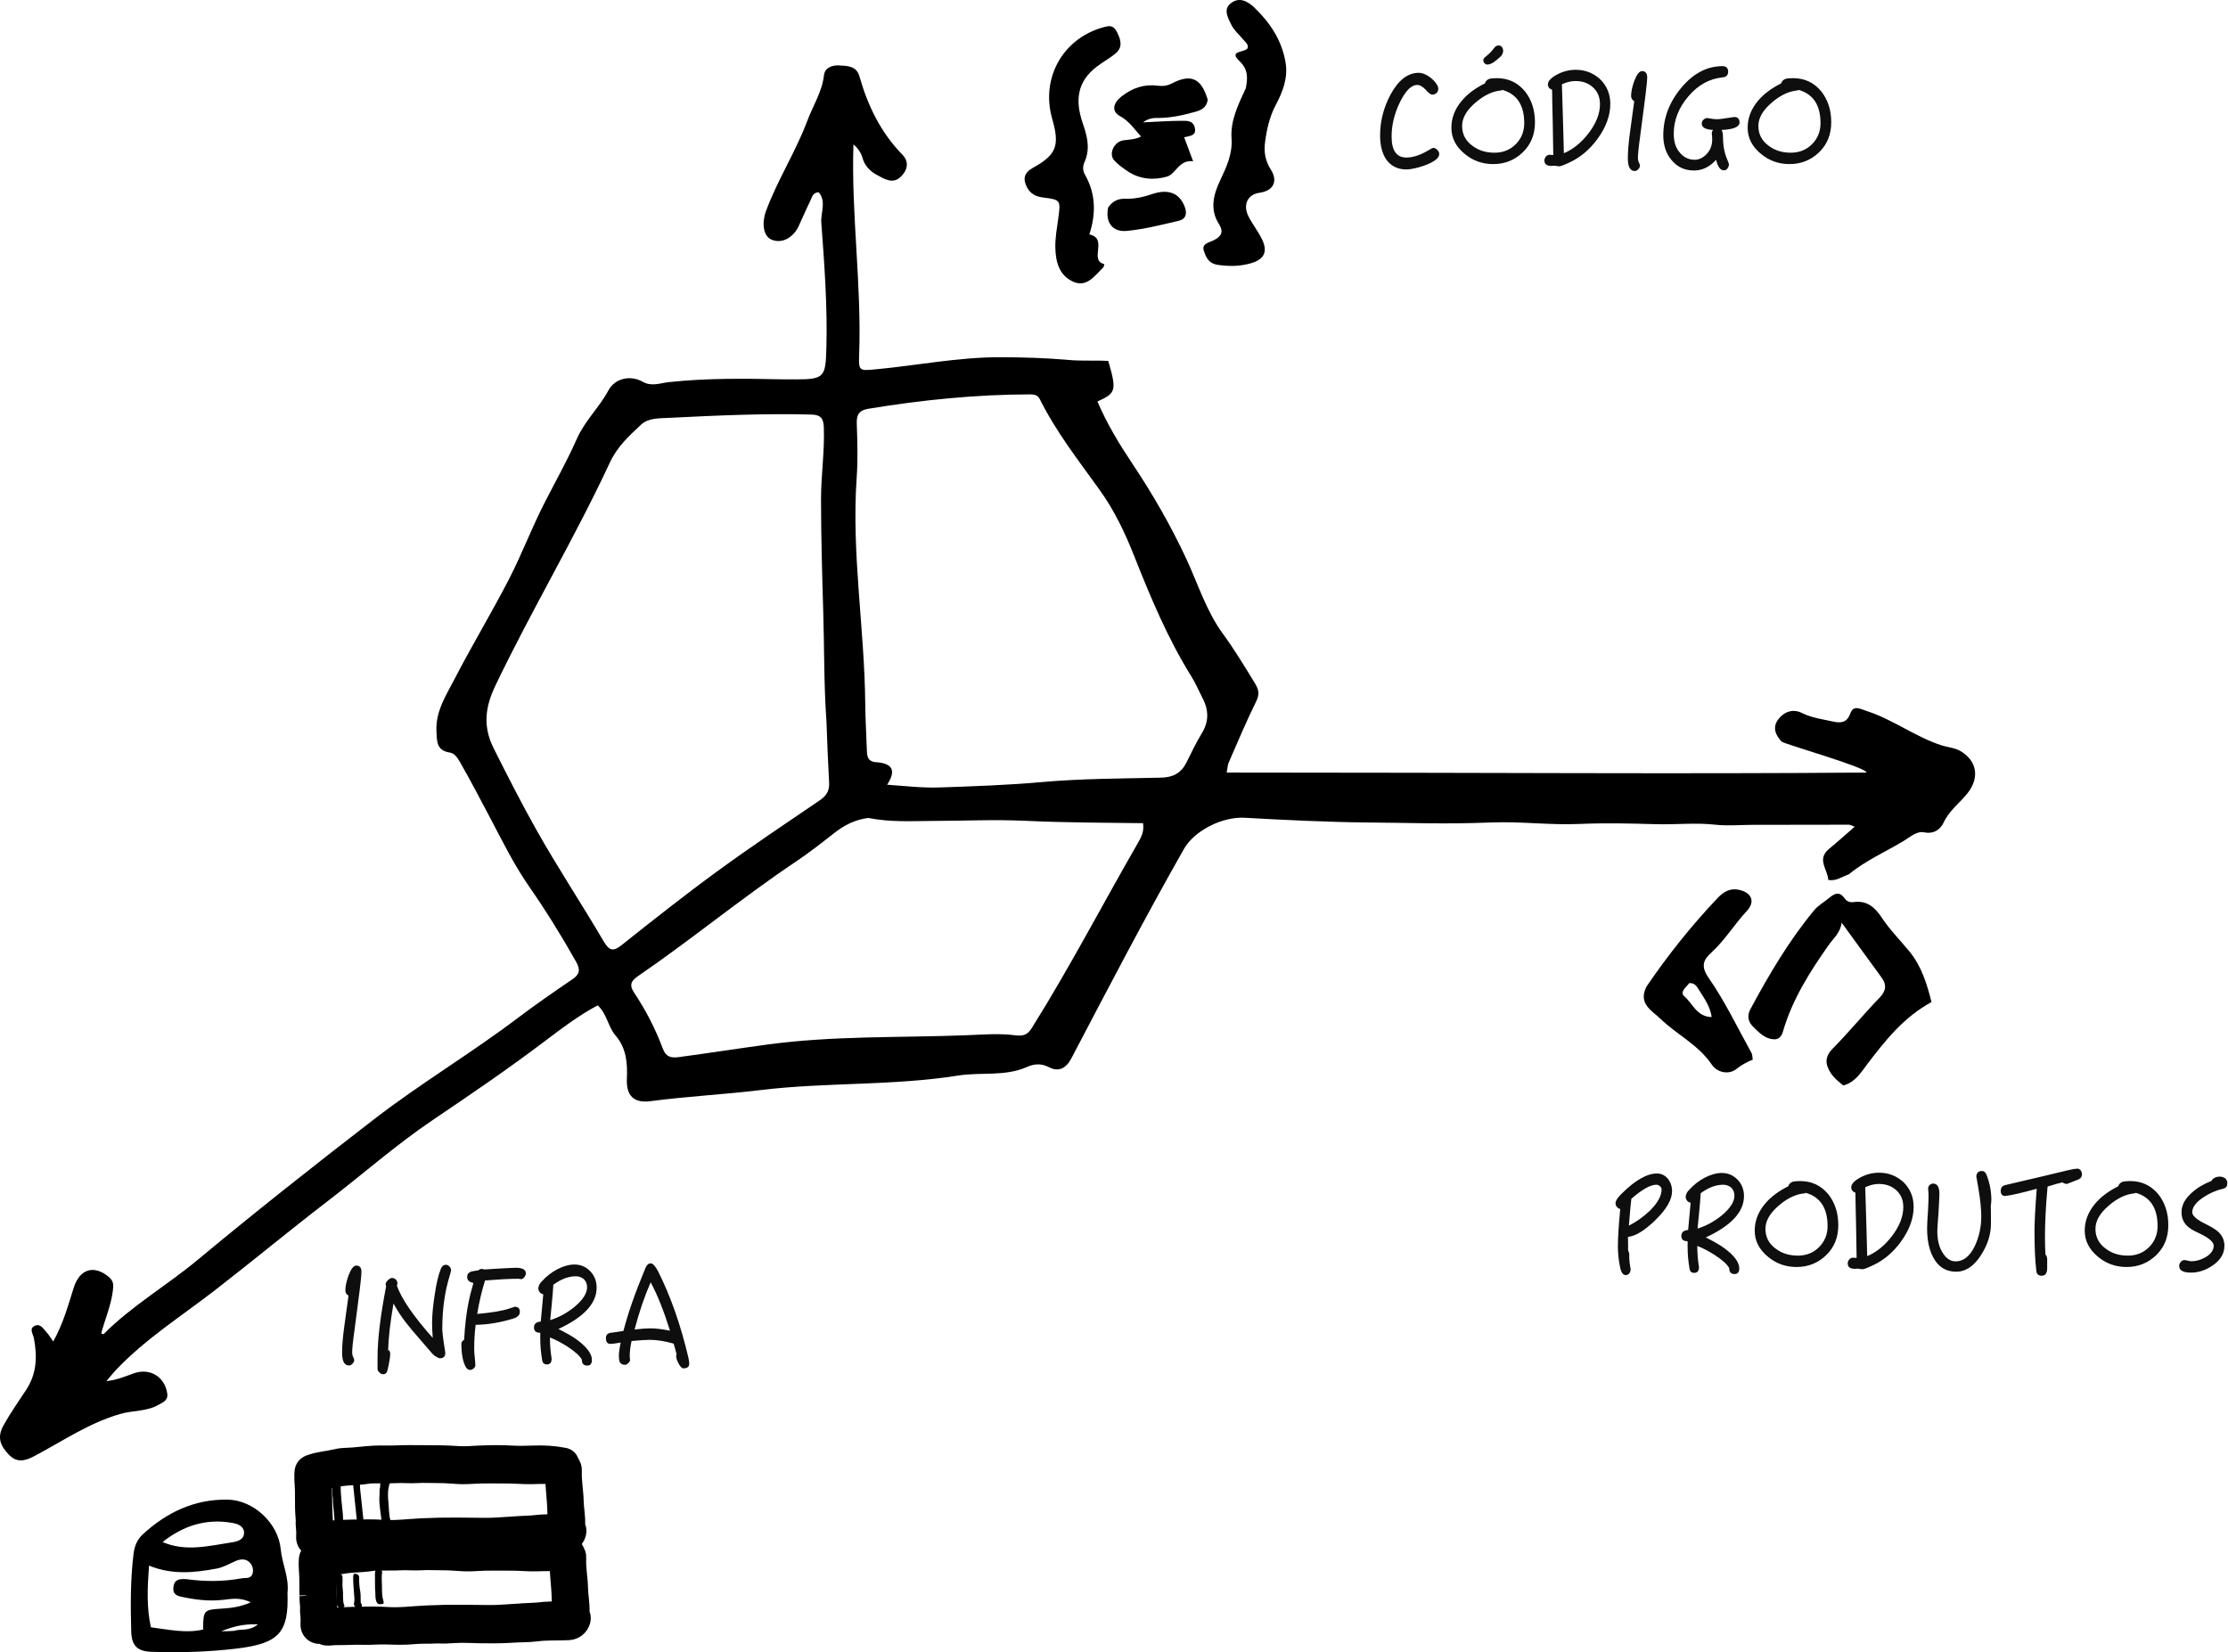 <?xml version="1.0" encoding="UTF-8"?>
<svg width="511px" height="379px" viewBox="0 0 511 379" version="1.1" xmlns="http://www.w3.org/2000/svg" xmlns:xlink="http://www.w3.org/1999/xlink">
    <!-- Generator: Sketch 63.1 (92452) - https://sketch.com -->
    <title>Group 4</title>
    <desc>Created with Sketch.</desc>
    <g id="Page-1" stroke="none" stroke-width="1" fill="none" fill-rule="evenodd">
        <g id="Group-4" fill-rule="nonzero">
            <path d="M419.314,201.846 C419.222,199.468 416.574,197.135 419.497,194.732 C421.423,193.15 423.272,191.475 425.38,189.646 C424.722,189.41 424.378,189.179 424.033,189.179 C416.716,189.174 409.399,189.195 402.082,189.212 C399.166,189.219 396.221,189.492 393.341,189.174 C388.818,188.675 384.322,189.192 379.821,189.063 C374.006,188.896 368.144,188.755 362.385,189.004 C355.158,189.317 349.213,188.397 342,188.671 C330.834,189.095 324.825,188.757 313.668,188.671 C305.025,188.604 294.11,188.082 285.5,187.588 C280.26,187.287 273.895,190.602 271.54,194.747 C262.564,210.547 254.174,226.653 245.743,242.739 C244.509,245.094 242.801,245.953 240.633,244.83 C238.774,243.867 237.19,244.024 235.514,244.766 C230.457,247.003 224.996,245.893 219.758,246.724 C204.747,249.107 189.481,248.231 174.4,250.058 C166.036,251.071 157.596,251.491 149.227,252.598 C145.345,253.112 143.6,251.35 143.778,247.442 C143.942,243.863 143.645,240.385 141.185,237.55 C139.443,235.543 139.266,232.669 137.092,230.621 C132.76,232.908 128.856,235.885 124.962,238.833 C116.63,245.143 108.001,251.019 99.341,256.863 C90.832,262.604 83.131,269.413 74.999,275.652 C66.336,282.297 57.94,289.28 49.307,295.965 C41.648,301.896 33.35,307.137 26.615,314.241 C25.941,314.952 25.333,315.726 24.394,316.822 C26.961,316.543 28.849,315.673 30.802,314.998 C34.439,313.743 37.833,315.893 38.358,319.665 C38.582,321.276 37.381,321.668 36.339,322.264 C33.643,323.809 30.508,323.511 27.612,324.34 C20.418,326.401 14.352,330.596 7.887,334.015 C5.588,335.231 3.776,335.556 1.966,333.621 C0.149,331.681 -0.781,329.818 0.827,326.929 C2.398,324.105 4.249,321.493 6.001,318.82 C8.458,315.07 8.563,311.154 7.778,306.993 C7.596,306.028 6.546,304.719 8.064,304.097 C9.309,303.588 9.989,304.883 10.719,305.661 C11.189,306.162 11.532,306.783 12.201,307.731 C14.485,303.684 15.617,299.471 16.919,295.36 C18.265,291.107 21.54,290.07 24.945,292.91 C26.089,293.864 26.049,294.777 25.888,296.065 C25.462,299.471 24.106,302.606 23.202,305.865 C23.44,305.947 23.703,306.101 23.757,306.047 C30.233,299.524 38.224,294.916 45.254,289.069 C58.534,278.026 72.095,267.309 85.774,256.76 C96.43,248.542 108.036,241.63 118.778,233.505 C122.853,230.423 127.061,227.509 131.291,224.639 C133.002,223.479 133.12,222.392 132.145,220.652 C128.801,214.69 125.2,208.896 121.302,203.281 C117.861,198.322 115.208,192.902 112.404,187.588 C110.153,183.322 107.925,179.047 105.525,174.863 C104.961,173.88 104.287,172.8 103.187,172.634 C100.129,172.173 100.213,170.128 100.101,167.753 C99.882,163.102 102.355,159.438 104.308,155.661 C108.276,147.986 112.756,140.575 116.717,132.897 C119.659,127.195 121.927,121.147 124.848,115.433 C127.353,110.532 130.098,105.647 132.288,100.698 C134.173,96.441 137.439,93.495 139.514,89.6 C141.018,86.778 144.548,85.957 147.459,87.598 C149.461,88.727 151.423,87.874 153.363,87.663 C161.989,86.727 170.632,86.832 179.281,87.013 C180.388,87.036 181.496,87.028 182.604,87.027 C189.062,87.018 189.348,86.445 189.531,79.926 C189.801,70.269 189.08,60.673 188.37,51.069 C188.199,48.765 189.585,46.298 187.796,44.125 C186.369,44.115 186.226,45.315 185.814,46.139 C184.872,48.027 184.071,49.986 183.166,51.893 C181.833,54.702 179.145,55.978 176.863,54.928 C175.037,54.088 174.687,51.127 175.688,48.411 C178.329,41.25 182.509,34.799 185.176,27.672 C186.47,24.216 188.55,21.062 188.986,17.246 C189.181,15.538 190.823,14.921 192.448,15.008 C194.334,15.109 196.434,15.117 197.099,17.465 C199.018,24.232 201.986,30.389 206.975,35.493 C208.637,37.194 208.072,39.145 206.549,40.591 C204.699,42.348 202.669,40.96 201.065,40.097 C199.662,39.342 198.345,38.092 197.836,36.28 C197.492,35.055 196.757,33.954 195.739,33.126 C195.214,49.268 197.642,65.283 197.049,81.39 C196.911,85.124 197.094,85.068 200.812,84.723 C210.296,83.843 219.689,81.939 229.248,81.944 C234.574,81.947 239.918,82.111 245.22,82.581 C248.229,82.847 251.226,82.617 254.185,82.796 C256.145,89.564 255.988,90.185 251.704,92.099 C253.851,97.156 256.694,101.841 259.723,106.377 C264.362,113.327 268.511,120.531 272.039,128.098 C274.751,133.915 276.658,140.168 280.478,145.386 C283.148,149.033 285.443,152.863 287.796,156.693 C288.767,158.274 288.913,159.278 288.074,160.971 C285.801,165.56 283.838,170.304 281.779,174.998 C281.589,175.43 281.584,175.942 281.34,177.218 C342,177.218 385.237,177.576 428.092,177.218 C428.174,176.057 409.139,170.654 408.634,170.127 C407.142,168.568 406.488,166.802 407.869,164.993 C409.195,163.256 411.206,162.527 413.249,163.542 C415.56,164.69 418.046,164.995 420.479,165.533 C422.062,165.882 423.598,165.847 424.342,163.728 C425.077,161.635 426.594,162.605 428.092,163.086 C434.155,165.034 439.265,169.022 445.308,170.981 C446.729,171.441 448.339,171.533 449.592,172.259 C453.448,174.493 454.077,178.424 451.249,181.973 C449.459,184.219 447.076,185.908 445.786,188.671 C445.091,190.161 443.635,191.401 441.32,190.931 C439.63,190.587 438.133,191.978 436.683,192.861 C432.511,195.398 427.969,197.333 423.975,200.597 C422.37,201.145 421.126,202.188 419.314,201.846 Z M189.547,165.399 C188.946,157.078 189.071,148.737 188.818,140.407 C188.556,131.795 188.316,123.191 188.304,114.571 C188.297,109.036 189.155,103.559 188.947,98.025 C188.872,96.041 188.271,95.152 186.135,95.096 C175.184,94.81 164.255,95.309 153.327,95.858 C151.148,95.968 148.676,95.864 147.025,97.422 C144.289,100.003 141.625,102.343 139.842,106.174 C131.758,123.539 121.873,140.013 113.605,157.31 C111.341,162.045 110.655,166.531 113.209,171.626 C116.36,177.913 119.553,184.188 122.99,190.304 C127.852,198.955 133.353,207.244 138.377,215.808 C139.695,218.054 140.536,218.423 142.654,216.737 C149.877,210.983 157.13,205.253 164.589,199.811 C172.29,194.192 180.223,188.888 188.106,183.523 C189.617,182.495 190.26,181.301 190.159,179.509 C189.905,175.003 189.738,170.492 189.547,165.399 M275.639,159.807 C274.864,158.286 274.198,156.699 273.298,155.257 C267.802,146.441 263.846,136.937 260.032,127.304 C257.99,122.144 255.556,117.059 252.22,112.403 C247.396,105.67 242.239,99.111 238.521,91.637 C238.023,90.638 237.265,90.465 236.305,90.466 C223.834,90.486 211.479,91.742 199.183,93.763 C197.01,94.121 196.429,95.13 196.505,97.221 C196.655,101.335 196.77,105.476 196.483,109.577 C195.261,127.002 198.303,144.258 198.45,161.63 C198.479,165.022 198.706,168.445 198.805,171.856 C198.846,173.251 198.85,174.695 200.931,174.841 C204.767,175.112 205.565,176.76 203.472,180.01 C207.519,180.29 211.492,180.775 215.521,180.636 C223.342,180.365 231.148,180.104 238.962,179.404 C248.048,178.59 257.212,178.6 266.345,178.387 C269.076,178.324 270.941,177.308 272.137,174.875 C273.245,172.62 274.345,170.35 275.644,168.204 C277.263,165.527 277.335,162.921 275.639,159.807 M199.163,187.636 C196.179,187.99 193.638,189.276 191.291,191.128 C188.375,193.43 185.431,195.715 182.347,197.782 C169.991,206.066 158.529,215.573 146.255,223.965 C144.755,224.99 144.278,225.975 145.411,227.668 C148.1,231.689 150.311,235.987 152.009,240.517 C152.714,242.397 153.775,242.751 155.707,242.492 C162.476,241.584 169.225,240.528 175.992,239.611 C191.097,237.565 206.294,238.06 221.446,237.485 C225.195,237.343 229.045,237.002 232.757,237.48 C234.78,237.741 235.699,237.334 236.652,235.812 C245.29,222.027 252.795,207.594 260.905,193.508 C261.684,192.154 262.484,190.762 262.156,188.833 C253.094,188.724 244.149,188.706 235.21,188.288 C228.083,187.956 220.925,188.303 213.787,188.319 C209.108,188.329 204.336,188.657 199.163,187.636" id="Shape" fill="#000000"></path>
            <g id="Group-3" transform="translate(30, 335)" fill="#000000">
                <path d="M35.938,30.43 C36.242,39.467 34.061,42.013 24.189,43.183 C17.739,43.947 11.222,44.135 4.702,43.913 C1.548,43.806 0.189,42.527 0.098,39.274 C-0.069,33.298 -0.099,27.354 0.636,21.401 C0.864,19.549 1.516,18.1 2.78,16.937 C8.276,11.884 14.647,8.89 22.167,9.003 C28.138,9.092 33.845,14.411 34.389,20.406 C34.689,23.704 36.336,26.763 35.938,30.43 M12.815,27.257 C17.007,27.826 21.192,27.83 25.363,27.068 C26.332,26.891 27.624,27.283 27.959,25.84 C28.16,24.975 27.891,24.093 27.308,23.469 C26.391,22.489 25.176,22.611 24.078,23.074 C22.632,23.686 21.305,24.522 19.704,24.818 C14.634,25.755 9.587,26.33 4.173,24.144 C3.807,29.267 3.603,33.808 4.616,38.298 C8.756,38.816 12.649,39.72 16.578,38.801 C16.627,34.305 16.711,34.282 20.93,34.002 C22.996,33.865 25.092,33.646 27.509,32.564 C25.081,31.371 23.097,31.771 21.168,31.995 C17.993,32.365 14.885,31.976 11.8,31.331 C10.68,31.097 9.562,30.78 9.768,29.077 C9.978,27.335 11.024,27.128 12.815,27.257 M7.291,18.733 C12.628,21.048 17.995,19.582 23.334,18.78 C24.544,18.599 26.064,18.099 25.971,16.495 C25.882,14.971 24.379,14.53 23.158,14.322 C17.324,13.328 12.097,14.918 7.291,18.733 M23.669,39.111 C25.169,38.578 27.08,39.311 29.165,37.614 C25.609,37.46 23.168,38.254 20.734,39.196 C21.553,39.196 22.372,39.196 23.669,39.111 Z" id="Shape"></path>
                <path d="M42.169,30.957 C42.161,29.613 42.153,28.326 42.145,27.04 C42.138,25.812 41.979,24.592 42.002,23.362 C42.024,22.199 42.097,22.284 43.156,21.942 C44.725,21.435 46.357,21.353 47.938,20.966 C48.726,20.773 49.547,20.642 50.356,20.624 C52.536,20.575 54.69,20.227 56.861,20.118 C58.592,20.031 60.333,20.148 62.064,20.062 C63.903,19.971 65.745,20.006 67.578,20.01 C70.415,20.015 73.26,20.023 76.098,20.223 C77.868,20.347 79.639,20.133 81.409,20.085 C82.474,20.055 83.545,20.003 84.603,20.004 C85.723,20.005 86.855,20.026 87.98,20.09 C89.774,20.192 91.567,20.176 93.361,20.101 C95.604,20.006 97.834,20.131 100.044,20.562 C100.149,20.583 100.278,20.577 100.309,20.686 C100.466,21.25 100.997,21.65 100.958,22.306 C100.812,24.703 101.327,27.064 101.37,29.445 C101.403,31.257 101.821,33.039 101.694,34.852 C101.655,35.409 102.128,35.834 101.966,36.441 C101.773,37.168 101.137,37.699 100.39,37.74 C97.887,37.876 95.379,37.712 92.875,38.036 C91.054,38.271 89.197,38.204 87.361,38.334 C84.877,38.509 82.393,38.489 79.908,38.45 C78.573,38.429 77.239,38.341 75.906,38.351 C74.652,38.361 73.399,38.461 72.146,38.521 C71.417,38.556 70.693,38.464 69.958,38.506 C68.289,38.601 66.606,38.493 64.946,38.654 C62.824,38.861 60.717,38.805 58.596,38.729 C56.849,38.666 55.094,38.871 53.347,38.808 C51.317,38.735 49.295,38.904 47.269,38.878 C46.707,38.871 46.144,38.924 45.583,38.972 C45.14,39.009 44.712,39.082 44.407,38.619 C44.241,38.366 43.999,38.536 43.778,38.579 C42.849,38.761 42.345,38.338 42.412,37.454 C42.475,36.631 42.439,35.812 42.336,34.993 C42.266,34.43 42.375,33.862 42.307,33.29 C42.219,32.537 42.212,31.773 42.169,30.957 M43.682,29.434 C43.689,31.21 43.822,32.98 43.891,34.752 C43.921,35.512 43.992,36.261 44.093,37.011 C44.119,37.197 44.175,37.392 44.379,37.343 C44.844,37.23 45.293,37.394 45.75,37.37 C47.879,37.26 50.008,37.095 52.138,37.072 C54.309,37.048 56.479,36.972 58.655,37.128 C61.751,37.349 64.837,36.914 67.928,36.777 C70.542,36.66 73.157,36.597 75.774,36.617 C77.95,36.633 80.127,36.663 82.303,36.683 C84.306,36.701 86.31,36.507 88.314,36.398 C89.608,36.327 90.9,36.196 92.195,36.171 C93.558,36.145 94.901,35.888 96.262,35.879 C97.369,35.872 98.475,35.874 99.581,35.844 C100.095,35.831 100.301,35.543 100.252,35.001 C100.149,33.843 100.046,32.681 100.026,31.519 C99.973,28.603 99.5,25.712 99.519,22.792 C99.521,22.351 99.222,22.261 98.859,22.186 C96.894,21.775 94.904,21.912 92.927,21.956 C90.983,21.999 89.052,21.781 87.109,21.799 C84.432,21.823 81.754,21.712 79.078,21.901 C77.789,21.993 76.493,21.975 75.21,21.869 C73.692,21.742 72.17,21.688 70.654,21.699 C69.343,21.709 68.034,21.614 66.715,21.708 C65.074,21.824 63.411,21.624 61.767,21.722 C60.492,21.799 59.222,21.73 57.951,21.778 C57.073,21.81 56.179,21.719 55.32,21.858 C53.87,22.092 52.408,22.174 50.953,22.256 C48.588,22.389 46.302,22.926 43.999,23.397 C43.751,23.448 43.597,23.576 43.559,23.908 C43.518,24.264 43.439,24.624 43.489,24.975 C43.698,26.421 43.614,27.877 43.682,29.434 Z" id="Shape" stroke="#000000" stroke-width="7"></path>
                <path d="M41.145,7.04 C41.138,5.812 40.979,4.592 41.002,3.362 C41.024,2.199 41.097,2.284 42.156,1.942 C43.725,1.435 45.357,1.353 46.938,0.966 C47.726,0.773 48.547,0.642 49.356,0.624 C51.536,0.575 53.69,0.227 55.861,0.118 C57.592,0.031 59.333,0.148 61.064,0.062 C62.903,-0.029 64.745,0.006 66.578,0.01 C69.415,0.015 72.26,0.023 75.098,0.223 C76.868,0.347 78.639,0.133 80.409,0.085 C81.474,0.055 82.545,0.003 83.603,0.004 C84.723,0.005 85.855,0.026 86.98,0.09 C88.774,0.192 90.567,0.176 92.361,0.101 C94.604,0.006 96.834,0.131 99.044,0.562 C99.149,0.583 99.278,0.577 99.309,0.686 C99.466,1.25 99.997,1.65 99.958,2.306 C99.812,4.703 100.327,7.064 100.37,9.445 C100.403,11.257 100.821,13.039 100.694,14.852 C100.655,15.409 101.128,15.834 100.966,16.441 C100.773,17.168 100.137,17.699 99.39,17.74 C96.887,17.876 94.379,17.712 91.875,18.036 C90.054,18.271 88.197,18.204 86.361,18.334 C83.877,18.509 81.393,18.489 78.908,18.45 C77.573,18.429 76.239,18.341 74.906,18.351 C73.652,18.361 72.399,18.461 71.146,18.521 C70.417,18.556 69.693,18.464 68.958,18.506 C67.289,18.601 65.606,18.493 63.946,18.654 C61.824,18.861 59.717,18.805 57.596,18.729 C55.849,18.666 54.094,18.871 52.347,18.808 C50.317,18.735 48.295,18.904 46.269,18.878 C45.707,18.871 45.144,18.924 44.583,18.972 C44.14,19.009 43.712,19.082 43.407,18.619 C43.241,18.366 42.999,18.536 42.778,18.579 C41.849,18.761 41.345,18.338 41.412,17.454 C41.475,16.631 41.439,15.812 41.336,14.993 C41.266,14.43 41.375,13.862 41.307,13.29 C41.219,12.537 41.212,11.773 41.169,10.957 C41.161,9.613 41.153,8.326 41.145,7.04 Z M42.682,9.434 C42.689,11.21 42.822,12.98 42.891,14.752 C42.921,15.512 42.992,16.261 43.093,17.011 C43.119,17.197 43.175,17.392 43.379,17.343 C43.844,17.23 44.293,17.394 44.75,17.37 C46.879,17.26 49.008,17.095 51.138,17.072 C53.309,17.048 55.479,16.972 57.655,17.128 C60.751,17.349 63.837,16.914 66.928,16.777 C69.542,16.66 72.157,16.597 74.774,16.617 C76.95,16.633 79.127,16.663 81.303,16.683 C83.306,16.701 85.31,16.507 87.314,16.398 C88.608,16.327 89.9,16.196 91.195,16.171 C92.558,16.145 93.901,15.888 95.262,15.879 C96.369,15.872 97.475,15.874 98.581,15.844 C99.095,15.831 99.301,15.543 99.252,15.001 C99.149,13.843 99.046,12.681 99.026,11.519 C98.973,8.603 98.5,5.712 98.519,2.792 C98.521,2.351 98.222,2.261 97.859,2.186 C95.894,1.775 93.904,1.912 91.927,1.956 C89.983,1.999 88.052,1.781 86.109,1.799 C83.432,1.823 80.754,1.712 78.078,1.901 C76.789,1.993 75.493,1.975 74.21,1.869 C72.692,1.742 71.17,1.688 69.654,1.699 C68.343,1.709 67.034,1.614 65.715,1.708 C64.074,1.824 62.411,1.624 60.767,1.722 C59.492,1.799 58.222,1.73 56.951,1.778 C56.073,1.81 55.179,1.719 54.32,1.858 C52.87,2.092 51.408,2.174 49.953,2.256 C47.588,2.389 45.302,2.926 42.999,3.397 C42.751,3.448 42.597,3.576 42.559,3.908 C42.518,4.264 42.439,4.624 42.489,4.975 C42.698,6.421 42.614,7.877 42.682,9.434 Z" id="Shape" stroke="#000000" stroke-width="7"></path>
                <path d="M46.35,8.947 C46.152,7.487 46.245,6.073 46.006,4.673 C45.946,4.32 46.324,4.077 46.788,4.011 C47.332,3.933 47.983,4.283 48.066,4.73 C48.134,5.094 48.119,5.468 48.122,5.837 C48.142,7.969 48.402,10.087 48.621,12.21 C48.727,13.246 48.614,14.294 48.962,15.32 C49.055,15.593 49.003,15.922 48.503,15.982 C47.841,16.062 47.287,15.874 46.97,15.423 C46.788,15.163 46.674,14.829 46.693,14.535 C46.813,12.682 46.346,10.854 46.35,8.947 Z" id="Path"></path>
                <path d="M57.176,6.159 C57.177,5.625 57.232,5.157 57.336,4.684 C57.45,4.169 57.79,3.951 58.442,4.009 C59.162,4.073 59.697,4.507 59.498,4.983 C58.754,6.769 59.005,8.602 59.142,10.399 C59.251,11.82 59.202,13.29 59.924,14.665 C60.18,15.153 59.749,15.852 59.207,15.978 C58.696,16.097 57.935,15.72 57.7,15.224 C57.636,15.088 57.562,14.945 57.558,14.804 C57.485,12.493 56.829,10.208 57.043,7.884 C57.094,7.329 56.97,6.766 57.176,6.159 Z" id="Path"></path>
                <path d="M52.517,15.516 C52.045,14.95 51.909,14.3 51.837,13.655 C51.541,11.007 51.28,8.354 51.005,5.703 C50.961,5.283 51.204,5.076 51.586,5.011 C52.04,4.934 52.552,5.267 52.558,5.683 C52.571,6.593 52.697,7.49 52.798,8.392 C52.99,10.096 53.134,11.805 53.344,13.506 C53.409,14.027 53.586,14.546 53.792,15.033 C53.919,15.336 54.171,15.66 53.825,15.865 C53.488,16.064 53.042,16.062 52.707,15.729 C52.65,15.672 52.601,15.609 52.517,15.516 Z" id="Path"></path>
                <path d="M51.909,26.115 C52.289,26.318 52.388,26.579 52.376,26.958 C52.345,27.959 52.418,28.951 52.609,29.947 C52.761,30.741 52.7,31.572 52.723,32.387 C52.727,32.516 52.713,32.628 52.799,32.748 C53.148,33.232 53.036,33.675 52.509,33.96 C52.235,34.108 51.507,33.824 51.343,33.473 C51.243,33.261 51.114,33.028 51.184,32.786 C51.394,32.057 51.245,31.324 51.2,30.6 C51.118,29.285 50.975,27.973 51.004,26.654 C51.018,26.005 51.248,25.869 51.909,26.115 Z" id="Path"></path>
                <path d="M56.019,29.473 C56.013,28.353 56.002,27.279 56,26.205 C56,25.961 56.006,25.712 56.053,25.472 C56.132,25.073 56.484,24.934 56.859,25.028 C57.206,25.115 57.698,25.149 57.627,25.683 C57.467,26.88 57.611,28.08 57.612,29.278 C57.612,30.289 57.625,31.301 57.947,32.289 C58.022,32.519 58.069,32.95 57.713,32.951 C57.317,32.953 56.8,33.173 56.479,32.667 C56.044,31.985 56.13,31.242 56.087,30.523 C56.066,30.19 56.088,29.853 56.019,29.473 Z" id="Path"></path>
                <path d="M48.667,31.112 C48.711,31.86 48.646,32.561 48.957,33.233 C49.129,33.605 48.747,33.74 48.469,33.902 C48.194,34.062 47.958,34.022 47.742,33.812 C47.483,33.561 47.257,33.288 47.242,32.942 C47.155,30.848 47.08,28.754 47.001,26.66 C46.987,26.289 47.074,25.996 47.607,26 C48.177,26.004 48.528,26.264 48.549,26.762 C48.57,27.258 48.579,27.756 48.547,28.252 C48.488,29.192 48.761,30.119 48.667,31.112 Z" id="Path"></path>
            </g>
            <path d="M431.427,224.076 C428.322,219.818 425.352,215.731 422.381,211.643 C422.107,213.972 420.545,215.186 419.483,216.691 C415.092,222.913 411.034,229.318 408.9,236.715 C408.619,237.689 407.984,238.421 407.017,238.412 C404.814,238.39 403.389,236.813 401.994,235.425 C400.938,234.375 400.673,232.968 401.443,231.535 C405.705,223.592 410.275,215.842 416.041,208.852 C417.006,207.682 418.364,206.948 419.499,205.994 C420.999,204.733 421.991,204.538 423.172,206.192 C423.598,206.789 424.333,207.046 425.068,206.941 C428.251,206.489 430.025,208.134 431.682,210.633 C433.501,213.376 435.889,215.744 437.98,218.315 C440.775,221.752 441.975,225.848 443,229.867 C436.612,233.342 432.422,238.651 428.333,244.023 C426.799,246.039 425.535,248.232 422.786,249 C421.711,248.15 420.623,247.297 419.858,246.097 C418.581,244.092 418.485,242.414 420.378,240.499 C424.052,236.781 427.367,232.716 430.999,228.955 C432.525,227.374 432.881,225.996 431.427,224.076 Z" id="Path" fill="#000000"></path>
            <path d="M285.727,20.252 C286.197,17.801 286.282,15.909 284.26,13.994 C281.654,11.527 285.527,12.138 286.157,11.025 C286.381,10.138 285.601,9.652 285.111,9.046 C284.217,7.941 283.039,6.979 282.442,5.739 C281.689,4.179 280.445,2.188 282.292,0.747 C284.228,-0.764 286.144,0.238 287.752,1.791 C291.337,5.253 293.946,9.216 294.829,14.209 C295.473,17.852 294.204,21.056 292.595,24.094 C291.175,26.774 290.56,29.579 290.162,32.491 C289.852,34.755 290.135,36.825 291.452,38.87 C293.208,41.598 292.021,43.795 288.855,44.225 C286.15,44.591 284.989,46.976 286.355,49.65 C287.277,51.454 288.563,53.079 289.447,54.898 C290.835,57.752 289.944,59.523 286.884,60.394 C284.382,61.105 281.898,61.144 279.286,60.751 C277.162,60.431 276.589,58.968 276.107,57.531 C275.557,55.895 277.261,55.656 278.297,55.15 C280.067,54.285 280.755,53.258 279.544,51.348 C277.457,48.058 278.286,44.712 279.8,41.485 C281.255,38.382 282.716,35.375 282.459,31.75 C282.172,27.693 283.959,24.067 285.727,20.252 Z" id="Path" fill="#000000"></path>
            <path d="M248.852,36.918 C248.268,38.121 248.3,39.125 248.828,40.046 C251.354,44.456 251.38,49.061 249.849,53.776 C254.273,54.718 249.629,59.748 253.297,60.594 C253.131,61.129 253.13,61.257 253.066,61.317 C251.076,63.201 249.303,66.077 246.062,64.586 C242.941,63.15 242.11,60.098 242.045,56.76 C242.001,54.515 242.411,52.349 242.71,50.155 C243.296,45.862 243.293,45.831 239.153,45.288 C237.569,45.081 236.327,44.466 235.558,42.993 C234.536,41.036 234.882,39.613 236.896,38.5 C242.308,35.508 243.095,33.414 241.333,27.282 C238.573,17.679 244.025,8.376 253.712,6.089 C255.065,5.769 255.679,6.329 256.25,7.487 C257.134,9.279 257.532,10.933 255.749,12.361 C254.427,13.42 252.939,14.229 251.581,15.263 C247.034,18.723 246.556,23.027 248.291,28.146 C249.217,30.876 250.135,33.739 248.852,36.918 Z" id="Path" fill="#000000"></path>
            <path d="M377.621,226.328 C382.604,218.997 387.994,212.276 393.941,205.997 C395.242,204.624 396.777,203.655 398.856,204.116 C401.747,204.757 402.644,206.822 400.64,208.97 C397.789,212.026 395.641,215.646 392.53,218.485 C390.665,220.188 390.001,221.601 391.905,224.348 C395.651,229.753 398.513,235.758 401.709,241.532 C401.933,241.936 401.895,242.481 402,243.079 C400.635,243.651 399.457,244.251 398.34,245.158 C396.426,246.713 393.765,245.942 392.626,244.245 C389.56,239.682 384.623,237.362 380.837,233.716 C378.82,231.775 375.651,230.249 377.621,226.328 M389.764,227.236 C389.228,226.388 388.771,225.438 387.445,225.52 C386.739,226.445 385.174,227.564 386.293,228.529 C388.211,230.181 389.178,233.271 392.581,233.3 C392.246,230.978 391.078,229.306 389.764,227.236 Z" id="Shape" fill="#000000"></path>
            <path d="M277,22.892 C276.72,24.735 275.473,25.281 274.111,25.657 C271.358,26.417 268.585,27.047 265.703,27.059 C264.66,27.063 263.565,27.021 262.15,28.071 C265.451,27.922 268.181,27.717 270.912,27.713 C272.114,27.712 273.645,27.571 274.031,29.287 C274.469,31.232 272.789,31.165 271.589,31.488 C272.258,33.282 272.87,34.921 273.647,37.002 C270.437,36.554 269.684,39.923 267.646,40.516 C264.686,41.378 261.368,41.167 258.562,39.242 C257.507,38.518 256.44,37.754 255.572,36.824 C254.18,35.333 255.496,32.456 257.711,32.182 C259.069,32.014 260.428,31.981 261.697,31.32 C260.172,29.627 258.995,27.785 256.867,26.625 C254.836,25.52 255.327,23.598 257.233,22.114 C259.774,20.137 262.475,19.238 265.66,19.67 C266.723,19.815 267.791,19.652 268.81,19.122 C273.14,16.873 275.552,17.942 277,22.892 Z" id="Path" fill="#000000"></path>
            <path d="M254.158,47.598 C255.241,46.079 256.437,45.54 258.115,45.594 C260.163,45.66 262.19,45.214 264.183,44.54 C267.962,43.262 270.442,44.283 271.668,47.291 C272.359,48.985 272.002,50.267 270.31,50.658 C266.365,51.57 262.404,52.602 258.398,52.973 C255.107,53.278 253.46,50.931 254.158,47.598 Z" id="Path" fill="#000000"></path>
            <path d="M322.56,38.87 C323.28,38.87 324.3,38.69 325.59,38.33 C326.94,37.94 328.02,37.49 328.86,36.95 C329.67,36.44 330.09,35.9 330.09,35.33 C330.09,35 329.94,34.67 329.64,34.37 C329.34,34.07 329.04,33.92 328.74,33.92 C328.59,33.92 328.2,34.13 327.6,34.49 C325.71,35.6 324.03,36.14 322.59,36.14 C320.31,36.14 319.17,34.55 319.17,31.31 C319.17,28.7 319.8,26.06 321.09,23.42 C322.38,20.81 323.7,19.49 325.02,19.49 C325.68,19.49 326.34,19.88 327,20.6 C327.66,21.35 328.14,21.71 328.5,21.71 C328.86,21.71 329.19,21.59 329.49,21.32 C329.73,21.08 329.88,20.75 329.88,20.36 C329.88,19.94 329.64,19.46 329.22,18.92 C328.8,18.38 328.23,17.87 327.54,17.42 C326.76,16.94 326.04,16.7 325.41,16.7 C322.89,16.7 320.7,18.38 318.9,21.74 C317.31,24.74 316.53,27.83 316.53,31.04 C316.53,33.29 316.98,35.12 317.88,36.5 C318.96,38.06 320.52,38.87 322.56,38.87 Z M341.16,14.81 C341.7,14.81 342.42,14.48 343.26,13.76 C343.68,13.4 344.01,13.13 344.19,12.95 C344.49,12.65 344.67,12.26 344.76,11.75 C344.73,10.88 344.37,10.43 343.68,10.43 C343.26,10.43 342.9,10.67 342.57,11.15 C342.12,11.78 341.46,12.44 340.62,13.1 C340.32,13.34 340.2,13.58 340.2,13.82 C340.2,14.12 340.29,14.33 340.5,14.51 C340.68,14.72 340.92,14.81 341.16,14.81 Z M342.48,37.64 C345.12,37.64 347.4,36.74 349.26,34.94 C351.12,33.14 352.05,30.86 352.05,28.04 C352.05,25.22 351.27,22.85 349.74,20.93 C348.09,18.95 345.96,17.93 343.32,17.93 C342.54,17.93 342,17.99 341.7,18.05 C341.1,18.23 340.74,18.59 340.56,19.13 C338.28,20.27 336.48,21.62 335.16,23.24 C333.63,25.1 332.88,27.14 332.88,29.3 C332.88,31.64 333.9,33.65 335.97,35.33 C337.86,36.89 340.02,37.64 342.48,37.64 Z M342.78,35.03 C340.8,35.03 339.12,34.52 337.71,33.44 C336.12,32.3 335.34,30.77 335.34,28.88 C335.34,27.08 336.33,25.34 338.34,23.6 C340.2,21.98 342.09,21.02 344.01,20.78 C344.25,20.78 344.43,20.72 344.61,20.63 C347.91,21.59 349.59,24.11 349.59,28.25 C349.59,30.17 348.93,31.79 347.64,33.08 C346.32,34.4 344.7,35.03 342.78,35.03 Z M357.63,38.15 C357.93,38.15 358.74,37.85 360,37.25 C362.46,36.11 364.62,34.31 366.42,31.82 C368.34,29.18 369.33,26.51 369.33,23.84 C369.33,21.59 368.55,19.7 367.02,18.2 C365.46,16.76 363.6,16.01 361.41,16.01 C359.79,16.01 358.29,16.43 356.91,17.21 C355.65,17.93 355.02,18.65 355.02,19.34 C355.02,19.94 355.32,20.36 355.98,20.6 L355.981,20.775 C355.986,21.546 356.021,24.038 356.13,28.25 C356.19,32.87 356.25,35.33 356.25,35.57 C355.95,35.54 355.68,35.51 355.38,35.51 C355.05,35.51 354.78,35.66 354.57,35.9 C354.33,36.2 354.21,36.5 354.21,36.8 C354.21,37.64 354.75,38.06 355.86,38.06 C355.92,38.06 356.07,38.03 356.31,38.03 L356.79,38.03 L356.79,38.03 C356.82,38.03 356.94,38.06 357.15,38.12 C357.36,38.12 357.51,38.15 357.63,38.15 Z M358.68,35.15 L358.5,28.43 C358.32,22.79 358.23,19.76 358.23,19.34 C359.25,18.86 360.3,18.59 361.38,18.59 C362.97,18.59 364.26,19.07 365.28,19.97 C366.39,20.93 366.96,22.25 366.96,23.9 C366.96,26.06 366.09,28.28 364.35,30.56 C362.7,32.72 360.81,34.25 358.68,35.15 Z M374.94,39.23 C375.24,39.23 375.51,39.08 375.75,38.81 C375.99,38.54 376.14,38.27 376.14,37.97 C376.14,37.85 376.02,37.58 375.84,37.16 C375.72,36.92 375.66,36.62 375.66,36.29 C375.66,35.51 375.81,33.83 376.17,31.31 L377.4,21.83 C377.64,19.79 377.79,18.41 377.79,17.69 C377.79,16.79 377.37,16.31 376.59,16.31 C375.99,16.31 375.39,17.09 374.82,18.59 C374.34,19.94 374.1,21.08 374.1,22.01 C374.1,22.55 374.34,22.94 374.82,23.21 L373.83,30.44 C373.5,32.87 373.35,34.82 373.35,36.26 C373.35,38.24 373.86,39.23 374.94,39.23 Z M388.53,39.11 C390.45,39.11 392.13,38.27 393.6,36.65 C393.96,38.27 394.56,39.08 395.43,39.08 C395.73,39.08 395.97,38.93 396.18,38.66 C396.42,38.36 396.54,38.03 396.54,37.67 C396.54,37.55 396.36,37.13 396.06,36.38 C395.46,34.94 395.16,33.2 395.16,31.16 C395.16,30.62 395.04,30.17 394.86,29.81 C397.59,29.69 398.97,29.12 398.97,28.07 C398.97,27.26 398.55,26.84 397.77,26.84 C397.71,26.84 397.38,26.9 396.72,26.99 C395.28,27.23 394.29,27.35 393.75,27.35 C393.27,27.35 392.55,27.26 391.59,27.08 C391.23,27.08 390.93,27.23 390.69,27.47 C390.42,27.71 390.3,28.01 390.3,28.34 C390.3,29.24 391.17,29.72 392.91,29.81 C392.7,30.05 392.61,30.29 392.61,30.53 C392.61,30.65 392.61,30.89 392.67,31.25 C392.67,31.61 392.7,31.85 392.7,31.97 C392.7,33.41 392.22,34.55 391.32,35.45 C390.48,36.26 389.61,36.65 388.71,36.65 C387.33,36.65 386.19,36.11 385.29,35.03 C384.33,33.95 383.88,32.51 383.88,30.71 C383.88,27.59 384.99,24.71 387.24,22.1 C389.46,19.49 392.07,18.05 395.07,17.75 C395.91,17.69 396.36,17.24 396.36,16.46 C396.36,15.62 395.91,15.17 395.07,15.17 C391.53,15.17 388.38,16.82 385.62,20.12 C382.86,23.42 381.48,27.08 381.48,31.04 C381.48,33.26 382.08,35.15 383.34,36.68 C384.66,38.3 386.37,39.11 388.53,39.11 Z M410.43,37.64 C413.07,37.64 415.35,36.74 417.21,34.94 C419.07,33.14 420,30.86 420,28.04 C420,25.22 419.22,22.85 417.69,20.93 C416.04,18.95 413.91,17.93 411.27,17.93 C410.49,17.93 409.95,17.99 409.65,18.05 C409.05,18.23 408.69,18.59 408.51,19.13 C406.23,20.27 404.43,21.62 403.11,23.24 C401.58,25.1 400.83,27.14 400.83,29.3 C400.83,31.64 401.85,33.65 403.92,35.33 C405.81,36.89 407.97,37.64 410.43,37.64 Z M410.73,35.03 C408.75,35.03 407.07,34.52 405.66,33.44 C404.07,32.3 403.29,30.77 403.29,28.88 C403.29,27.08 404.28,25.34 406.29,23.6 C408.15,21.98 410.04,21.02 411.96,20.78 C412.2,20.78 412.38,20.72 412.56,20.63 C415.86,21.59 417.54,24.11 417.54,28.25 C417.54,30.17 416.88,31.79 415.59,33.08 C414.27,34.4 412.65,35.03 410.73,35.03 Z" id="CÓDIGO" fill="#0E0E0E"></path>
            <path d="M80.05,313.23 C80.35,313.23 80.62,313.08 80.86,312.81 C81.1,312.54 81.25,312.27 81.25,311.97 C81.25,311.85 81.13,311.58 80.95,311.16 C80.83,310.92 80.77,310.62 80.77,310.29 C80.77,309.51 80.92,307.83 81.28,305.31 L82.51,295.83 C82.75,293.79 82.9,292.41 82.9,291.69 C82.9,290.79 82.48,290.31 81.7,290.31 C81.1,290.31 80.5,291.09 79.93,292.59 C79.45,293.94 79.21,295.08 79.21,296.01 C79.21,296.55 79.45,296.94 79.93,297.21 L78.94,304.44 C78.61,306.87 78.46,308.82 78.46,310.26 C78.46,312.24 78.97,313.23 80.05,313.23 Z M87.85,315.24 C88.39,315.24 88.72,314.94 88.87,314.34 C89.29,312.54 89.5,311.28 89.5,310.53 C89.5,310.26 89.41,310.02 89.29,309.78 L89.02,309.78 C89.08,307.11 89.47,303.51 90.25,299.01 C91.09,300.57 92.08,302.1 93.22,303.54 C93.76,304.26 94.93,305.64 96.73,307.71 C98.26,309.51 99.07,310.44 99.19,310.56 C99.61,310.98 99.91,311.22 100.15,311.25 C100.45,311.49 100.69,311.58 100.9,311.58 C101.71,311.58 102.13,311.19 102.13,310.35 C102.13,310.32 102.1,310.11 102.04,309.69 C101.62,307.11 101.44,305.49 101.44,304.83 C101.44,300.33 102.01,296.19 103.21,292.41 C103.36,291.9 103.45,291.54 103.45,291.36 C103.45,291.06 103.33,290.79 103.09,290.52 C102.85,290.28 102.58,290.13 102.28,290.13 C101.74,290.13 101.35,290.46 101.11,291.06 C100.54,292.44 100.06,294.48 99.67,297.21 C99.28,299.73 99.1,301.83 99.1,303.54 C99.1,304.29 99.13,305.4 99.25,306.9 C94.87,301.98 92.11,297.99 91.03,294.93 C91.09,294.69 91.15,294.54 91.15,294.42 C91.15,294.06 91.03,293.76 90.79,293.52 C90.55,293.28 90.25,293.16 89.89,293.16 C89.62,293.16 89.32,293.34 88.96,293.67 C88.6,294.03 88.45,294.33 88.45,294.6 C88.45,294.75 88.48,294.9 88.57,295.02 C87.25,301.77 86.59,307.26 86.59,311.46 L86.59,313.98 C86.59,314.28 86.71,314.55 87.01,314.82 C87.28,315.09 87.55,315.24 87.85,315.24 Z M107.83,314.25 C108.1,314.25 108.37,314.13 108.67,313.89 C108.91,313.65 109.03,313.38 109.03,313.11 C109.03,312.99 108.97,312.48 108.91,311.55 C108.79,310.65 108.76,309.9 108.76,309.36 C108.76,307.65 108.85,305.82 109.09,303.9 C111.85,303.87 114.76,303.39 117.76,302.46 C118.72,302.16 119.23,301.65 119.23,300.93 C119.23,300.15 118.84,299.76 118.06,299.76 L117.527,299.937 C117.271,300.022 117.081,300.082 116.95,300.12 C115.33,300.69 112.84,301.11 109.45,301.41 C109.9,298.65 110.5,296.1 111.25,293.73 C114.28,293.49 116.83,293.34 118.87,293.34 C118.93,293.34 119.05,293.37 119.2,293.37 C119.32,293.43 119.44,293.43 119.53,293.43 C119.77,293.43 120.01,293.28 120.25,292.98 C120.49,292.68 120.61,292.38 120.61,292.14 C120.61,291.27 119.86,290.82 118.36,290.82 C117.91,290.82 116.59,290.88 114.4,291 C112.24,291.15 111.13,291.21 111.07,291.21 L110.5,291.06 C110.14,291.12 109.87,291.24 109.69,291.42 C108.91,291.51 108.37,291.6 108.07,291.69 C107.44,291.93 107.14,292.32 107.14,292.89 C107.14,293.64 107.62,294.12 108.58,294.3 C107.98,296.4 107.62,297.84 107.5,298.56 C106.96,301.14 106.63,304.08 106.45,307.32 C106.03,307.62 105.82,307.89 105.82,308.16 C105.82,310.59 106.15,312.39 106.84,313.59 C107.08,314.01 107.41,314.25 107.83,314.25 Z M134.68,313.26 C135.4,313.26 135.76,312.81 135.76,311.97 C135.76,310.56 134.62,309.03 132.37,307.35 C131.32,306.57 129.88,305.76 128.08,304.86 C133.9,302.16 136.84,299.01 136.84,295.38 C136.84,293.88 136.33,292.59 135.34,291.57 C134.35,290.58 133.15,290.07 131.77,290.07 C130.54,290.07 129.25,290.43 127.9,291.12 C126.52,291.84 125.32,292.77 124.27,293.94 C123.79,294.39 123.52,294.93 123.46,295.53 C123.52,296.28 123.91,296.73 124.6,296.91 C124.33,299.73 124.15,301.8 124.03,303.15 C122.98,303.24 122.47,303.69 122.47,304.53 C122.47,305.34 122.95,305.73 123.91,305.73 L123.91,307.08 C123.91,308.7 124.06,310.35 124.36,312.06 C124.45,312.66 124.81,312.99 125.44,312.99 C126.16,312.99 126.52,312.54 126.52,311.67 C126.28,310.23 126.13,308.61 126.13,306.81 C127.27,307.23 128.59,307.92 130.12,308.88 C131.92,310.05 133.03,311.07 133.45,311.91 C133.45,312.81 133.87,313.26 134.68,313.26 Z M126.19,302.82 C126.34,301.23 126.46,300.12 126.52,299.49 C126.73,297.33 126.85,295.74 126.91,294.72 C128.65,293.43 130.36,292.77 132.07,292.77 C132.73,292.77 133.33,292.98 133.84,293.37 C134.38,293.85 134.65,294.51 134.65,295.29 C134.65,296.67 133.69,298.17 131.8,299.76 C130.03,301.2 128.17,302.22 126.19,302.82 Z M156.76,313.89 C157.63,313.89 158.08,313.53 158.08,312.81 C158.08,312.45 157.99,312 157.87,311.37 C156.13,303.96 153.82,297.39 150.97,291.69 C150.31,290.43 149.74,289.8 149.23,289.8 C148.84,289.8 148.51,290.04 148.24,290.46 C148.15,290.61 147.97,291 147.73,291.63 C145.63,296.67 144.04,301.23 142.99,305.31 C141.1,305.61 140.14,305.73 140.08,305.73 C139.33,305.85 138.97,306.24 138.97,306.93 C138.97,307.83 139.3,308.28 140.02,308.28 C140.35,308.28 141.13,308.19 142.36,307.98 C142.06,309.42 141.94,310.41 141.94,310.95 C141.94,311.64 142,312.09 142.12,312.39 C142.33,312.84 142.75,313.08 143.35,313.08 C143.56,313.08 143.8,312.96 144.04,312.75 C144.28,312.51 144.46,312.3 144.52,312.06 C144.46,311.7 144.43,311.34 144.43,311.01 C144.43,310.14 144.55,309 144.85,307.62 C146.71,307.44 148.12,307.35 149.05,307.35 C150.67,307.35 152.5,307.65 154.51,308.22 C154.81,309.24 155.02,310.05 155.17,310.65 C155.11,310.8 155.08,310.95 155.08,311.1 C155.08,311.52 155.26,312.06 155.62,312.75 C156.01,313.5 156.4,313.89 156.76,313.89 Z M153.67,305.25 C151.81,304.89 150.31,304.71 149.23,304.71 C148.24,304.71 147.01,304.8 145.54,304.98 C146.62,300.9 147.85,297.3 149.23,294.15 C150.79,297.03 152.26,300.75 153.67,305.25 Z" id="INFRA" fill="#0E0E0E"></path>
            <path d="M372.87,292.5 C373.47,292.5 373.86,292.08 374.01,291.27 C373.77,289.95 373.68,289.05 373.68,288.63 L373.68,287.7 C373.62,287.34 373.53,287.04 373.41,286.77 L373.41,285.39 L373.41,285.39 C373.38,284.58 373.38,284.04 373.38,283.74 C375.12,283.56 377.22,282.27 379.68,279.87 C382.2,277.41 383.49,275.22 383.49,273.24 C383.49,272.16 383.16,271.2 382.53,270.39 C381.87,269.61 381.03,269.19 380.04,269.19 C377.73,269.19 375,270.75 371.88,273.87 C370.98,274.77 370.53,275.46 370.53,275.94 C370.53,276.63 370.89,277.11 371.61,277.35 C371.25,281.04 371.07,283.92 371.07,285.96 C371.07,287.4 371.22,288.96 371.55,290.58 C371.79,291.84 372.21,292.5 372.87,292.5 Z M373.59,281.16 C373.86,277.86 374.04,275.79 374.16,274.98 C376.62,272.85 378.54,271.77 379.89,271.77 C380.19,271.77 380.49,271.89 380.73,272.13 C380.97,272.34 381.09,272.58 381.09,272.85 C381.09,274.35 380.16,276 378.36,277.77 C376.89,279.15 375.3,280.29 373.59,281.16 Z M397.83,292.26 C398.55,292.26 398.91,291.81 398.91,290.97 C398.91,289.56 397.77,288.03 395.52,286.35 C394.47,285.57 393.03,284.76 391.23,283.86 C397.05,281.16 399.99,278.01 399.99,274.38 C399.99,272.88 399.48,271.59 398.49,270.57 C397.5,269.58 396.3,269.07 394.92,269.07 C393.69,269.07 392.4,269.43 391.05,270.12 C389.67,270.84 388.47,271.77 387.42,272.94 C386.94,273.39 386.67,273.93 386.61,274.53 C386.67,275.28 387.06,275.73 387.75,275.91 C387.48,278.73 387.3,280.8 387.18,282.15 C386.13,282.24 385.62,282.69 385.62,283.53 C385.62,284.34 386.1,284.73 387.06,284.73 L387.06,286.08 C387.06,287.7 387.21,289.35 387.51,291.06 C387.6,291.66 387.96,291.99 388.59,291.99 C389.31,291.99 389.67,291.54 389.67,290.67 C389.43,289.23 389.28,287.61 389.28,285.81 C390.42,286.23 391.74,286.92 393.27,287.88 C395.07,289.05 396.18,290.07 396.6,290.91 C396.6,291.81 397.02,292.26 397.83,292.26 Z M389.34,281.82 C389.49,280.23 389.61,279.12 389.67,278.49 C389.88,276.33 390,274.74 390.06,273.72 C391.8,272.43 393.51,271.77 395.22,271.77 C395.88,271.77 396.48,271.98 396.99,272.37 C397.53,272.85 397.8,273.51 397.8,274.29 C397.8,275.67 396.84,277.17 394.95,278.76 C393.18,280.2 391.32,281.22 389.34,281.82 Z M412.05,290.64 C414.69,290.64 416.97,289.74 418.83,287.94 C420.69,286.14 421.62,283.86 421.62,281.04 C421.62,278.22 420.84,275.85 419.31,273.93 C417.66,271.95 415.53,270.93 412.89,270.93 C412.11,270.93 411.57,270.99 411.27,271.05 C410.67,271.23 410.31,271.59 410.13,272.13 C407.85,273.27 406.05,274.62 404.73,276.24 C403.2,278.1 402.45,280.14 402.45,282.3 C402.45,284.64 403.47,286.65 405.54,288.33 C407.43,289.89 409.59,290.64 412.05,290.64 Z M412.35,288.03 C410.37,288.03 408.69,287.52 407.28,286.44 C405.69,285.3 404.91,283.77 404.91,281.88 C404.91,280.08 405.9,278.34 407.91,276.6 C409.77,274.98 411.66,274.02 413.58,273.78 C413.82,273.78 414,273.72 414.18,273.63 C417.48,274.59 419.16,277.11 419.16,281.25 C419.16,283.17 418.5,284.79 417.21,286.08 C415.89,287.4 414.27,288.03 412.35,288.03 Z M427.2,291.15 C427.5,291.15 428.31,290.85 429.57,290.25 C432.03,289.11 434.19,287.31 435.99,284.82 C437.91,282.18 438.9,279.51 438.9,276.84 C438.9,274.59 438.12,272.7 436.59,271.2 C435.03,269.76 433.17,269.01 430.98,269.01 C429.36,269.01 427.86,269.43 426.48,270.21 C425.22,270.93 424.59,271.65 424.59,272.34 C424.59,272.94 424.89,273.36 425.55,273.6 L425.551,273.775 C425.556,274.546 425.591,277.038 425.7,281.25 C425.76,285.87 425.82,288.33 425.82,288.57 C425.52,288.54 425.25,288.51 424.95,288.51 C424.62,288.51 424.35,288.66 424.14,288.9 C423.9,289.2 423.78,289.5 423.78,289.8 C423.78,290.64 424.32,291.06 425.43,291.06 C425.49,291.06 425.64,291.03 425.88,291.03 L426.36,291.03 L426.36,291.03 C426.39,291.03 426.51,291.06 426.72,291.12 C426.93,291.12 427.08,291.15 427.2,291.15 Z M428.25,288.15 L428.07,281.43 C427.89,275.79 427.8,272.76 427.8,272.34 C428.82,271.86 429.87,271.59 430.95,271.59 C432.54,271.59 433.83,272.07 434.85,272.97 C435.96,273.93 436.53,275.25 436.53,276.9 C436.53,279.06 435.66,281.28 433.92,283.56 C432.27,285.72 430.38,287.25 428.25,288.15 Z M448.65,291.72 C450.87,291.72 452.82,290.4 454.47,287.73 C455.91,285.42 456.63,283.08 456.63,280.74 L456.63,278.43 L456.63,278.43 C456.6,277.29 456.6,276.66 456.6,276.6 C456.66,276.09 456.72,275.64 456.72,275.25 C456.72,273.21 456.33,271.26 455.58,269.4 C455.37,268.89 455.04,268.62 454.56,268.62 C453.78,268.62 453.36,269.04 453.27,269.82 C453.48,271.02 453.66,272.01 453.78,272.76 C454.2,275.28 454.41,277.38 454.41,279.03 C454.41,281.52 453.9,283.77 452.94,285.81 C451.8,288.18 450.33,289.35 448.53,289.35 C447.45,289.35 446.49,288.78 445.71,287.61 C444.78,286.29 444.33,284.58 444.33,282.42 C444.33,281.94 444.42,280.56 444.6,278.28 C444.72,276 444.81,274.53 444.81,273.87 C444.81,272.31 444.33,271.5 443.37,271.5 C443.07,271.5 442.83,271.62 442.62,271.8 C442.35,272.04 442.23,272.28 442.23,272.55 C442.23,272.76 442.23,273.06 442.29,273.48 C442.29,273.93 442.32,274.26 442.32,274.44 C442.32,275.28 442.26,276.51 442.17,278.16 C442.05,279.78 441.99,281.01 441.99,281.82 C441.99,284.52 442.47,286.77 443.43,288.51 C444.6,290.67 446.34,291.72 448.65,291.72 Z M468.27,292.65 C469.11,292.65 469.53,292.05 469.53,290.88 L469.53,288.87 C469.53,288.39 469.38,288.03 469.14,287.79 C469.05,286.53 469.02,285.18 469.02,283.77 C469.02,280.59 469.2,276.72 469.62,272.19 C471.3,271.65 472.44,271.35 473.04,271.23 C473.28,271.44 473.64,271.56 474.06,271.59 L476.67,270.57 C477.21,270.36 477.51,269.94 477.51,269.31 C477.51,269.07 477.42,268.8 477.24,268.5 C477.06,268.26 476.82,268.11 476.58,268.08 C476.01,268.08 475.2,268.23 474.18,268.47 C471.3,269.19 466.53,270.3 459.87,271.86 C459.21,272.04 458.88,272.46 458.88,273.18 C458.88,273.96 459.21,274.35 459.9,274.35 C461.25,274.2 463.65,273.66 467.13,272.7 C466.77,277.35 466.62,280.56 466.62,282.36 C466.62,285.96 466.74,289.02 467.04,291.54 C467.1,292.26 467.52,292.65 468.27,292.65 Z M487.74,290.64 C490.38,290.64 492.66,289.74 494.52,287.94 C496.38,286.14 497.31,283.86 497.31,281.04 C497.31,278.22 496.53,275.85 495,273.93 C493.35,271.95 491.22,270.93 488.58,270.93 C487.8,270.93 487.26,270.99 486.96,271.05 C486.36,271.23 486,271.59 485.82,272.13 C483.54,273.27 481.74,274.62 480.42,276.24 C478.89,278.1 478.14,280.14 478.14,282.3 C478.14,284.64 479.16,286.65 481.23,288.33 C483.12,289.89 485.28,290.64 487.74,290.64 Z M488.04,288.03 C486.06,288.03 484.38,287.52 482.97,286.44 C481.38,285.3 480.6,283.77 480.6,281.88 C480.6,280.08 481.59,278.34 483.6,276.6 C485.46,274.98 487.35,274.02 489.27,273.78 C489.51,273.78 489.69,273.72 489.87,273.63 C493.17,274.59 494.85,277.11 494.85,281.25 C494.85,283.17 494.19,284.79 492.9,286.08 C491.58,287.4 489.96,288.03 488.04,288.03 Z M502.53,291.93 C504.27,291.93 505.95,291.36 507.54,290.25 C509.28,289.05 510.18,287.55 510.18,285.78 C510.18,284.55 509.73,283.5 508.83,282.63 C508.26,282.09 507.3,281.49 505.98,280.83 C503.85,279.81 502.8,278.88 502.8,278.1 C502.8,276.9 503.67,275.76 505.41,274.62 C506.82,273.69 508.32,273.03 509.94,272.67 C510.54,272.52 510.84,272.1 510.84,271.41 C510.84,270.93 510.66,270.57 510.36,270.3 C510,270.06 509.58,269.91 509.16,269.91 C508.23,269.91 507.57,270.24 507.18,270.9 C505.38,271.62 503.91,272.49 502.74,273.57 C501.12,274.98 500.34,276.48 500.34,278.07 C500.34,279.39 500.79,280.44 501.69,281.28 C502.17,281.76 503.1,282.33 504.45,282.93 C506.61,283.95 507.72,284.91 507.72,285.75 C507.72,286.77 507.09,287.67 505.86,288.39 C504.75,289.02 503.67,289.32 502.62,289.32 C502.44,289.32 502.17,289.29 501.84,289.2 C501.45,289.11 501.18,289.05 501,289.05 C500.64,289.05 500.37,289.2 500.16,289.5 C499.92,289.74 499.8,290.04 499.8,290.4 C499.8,291.42 500.7,291.93 502.53,291.93 Z" id="PRODUTOS" fill="#0E0E0E"></path>
        </g>
    </g>
</svg>